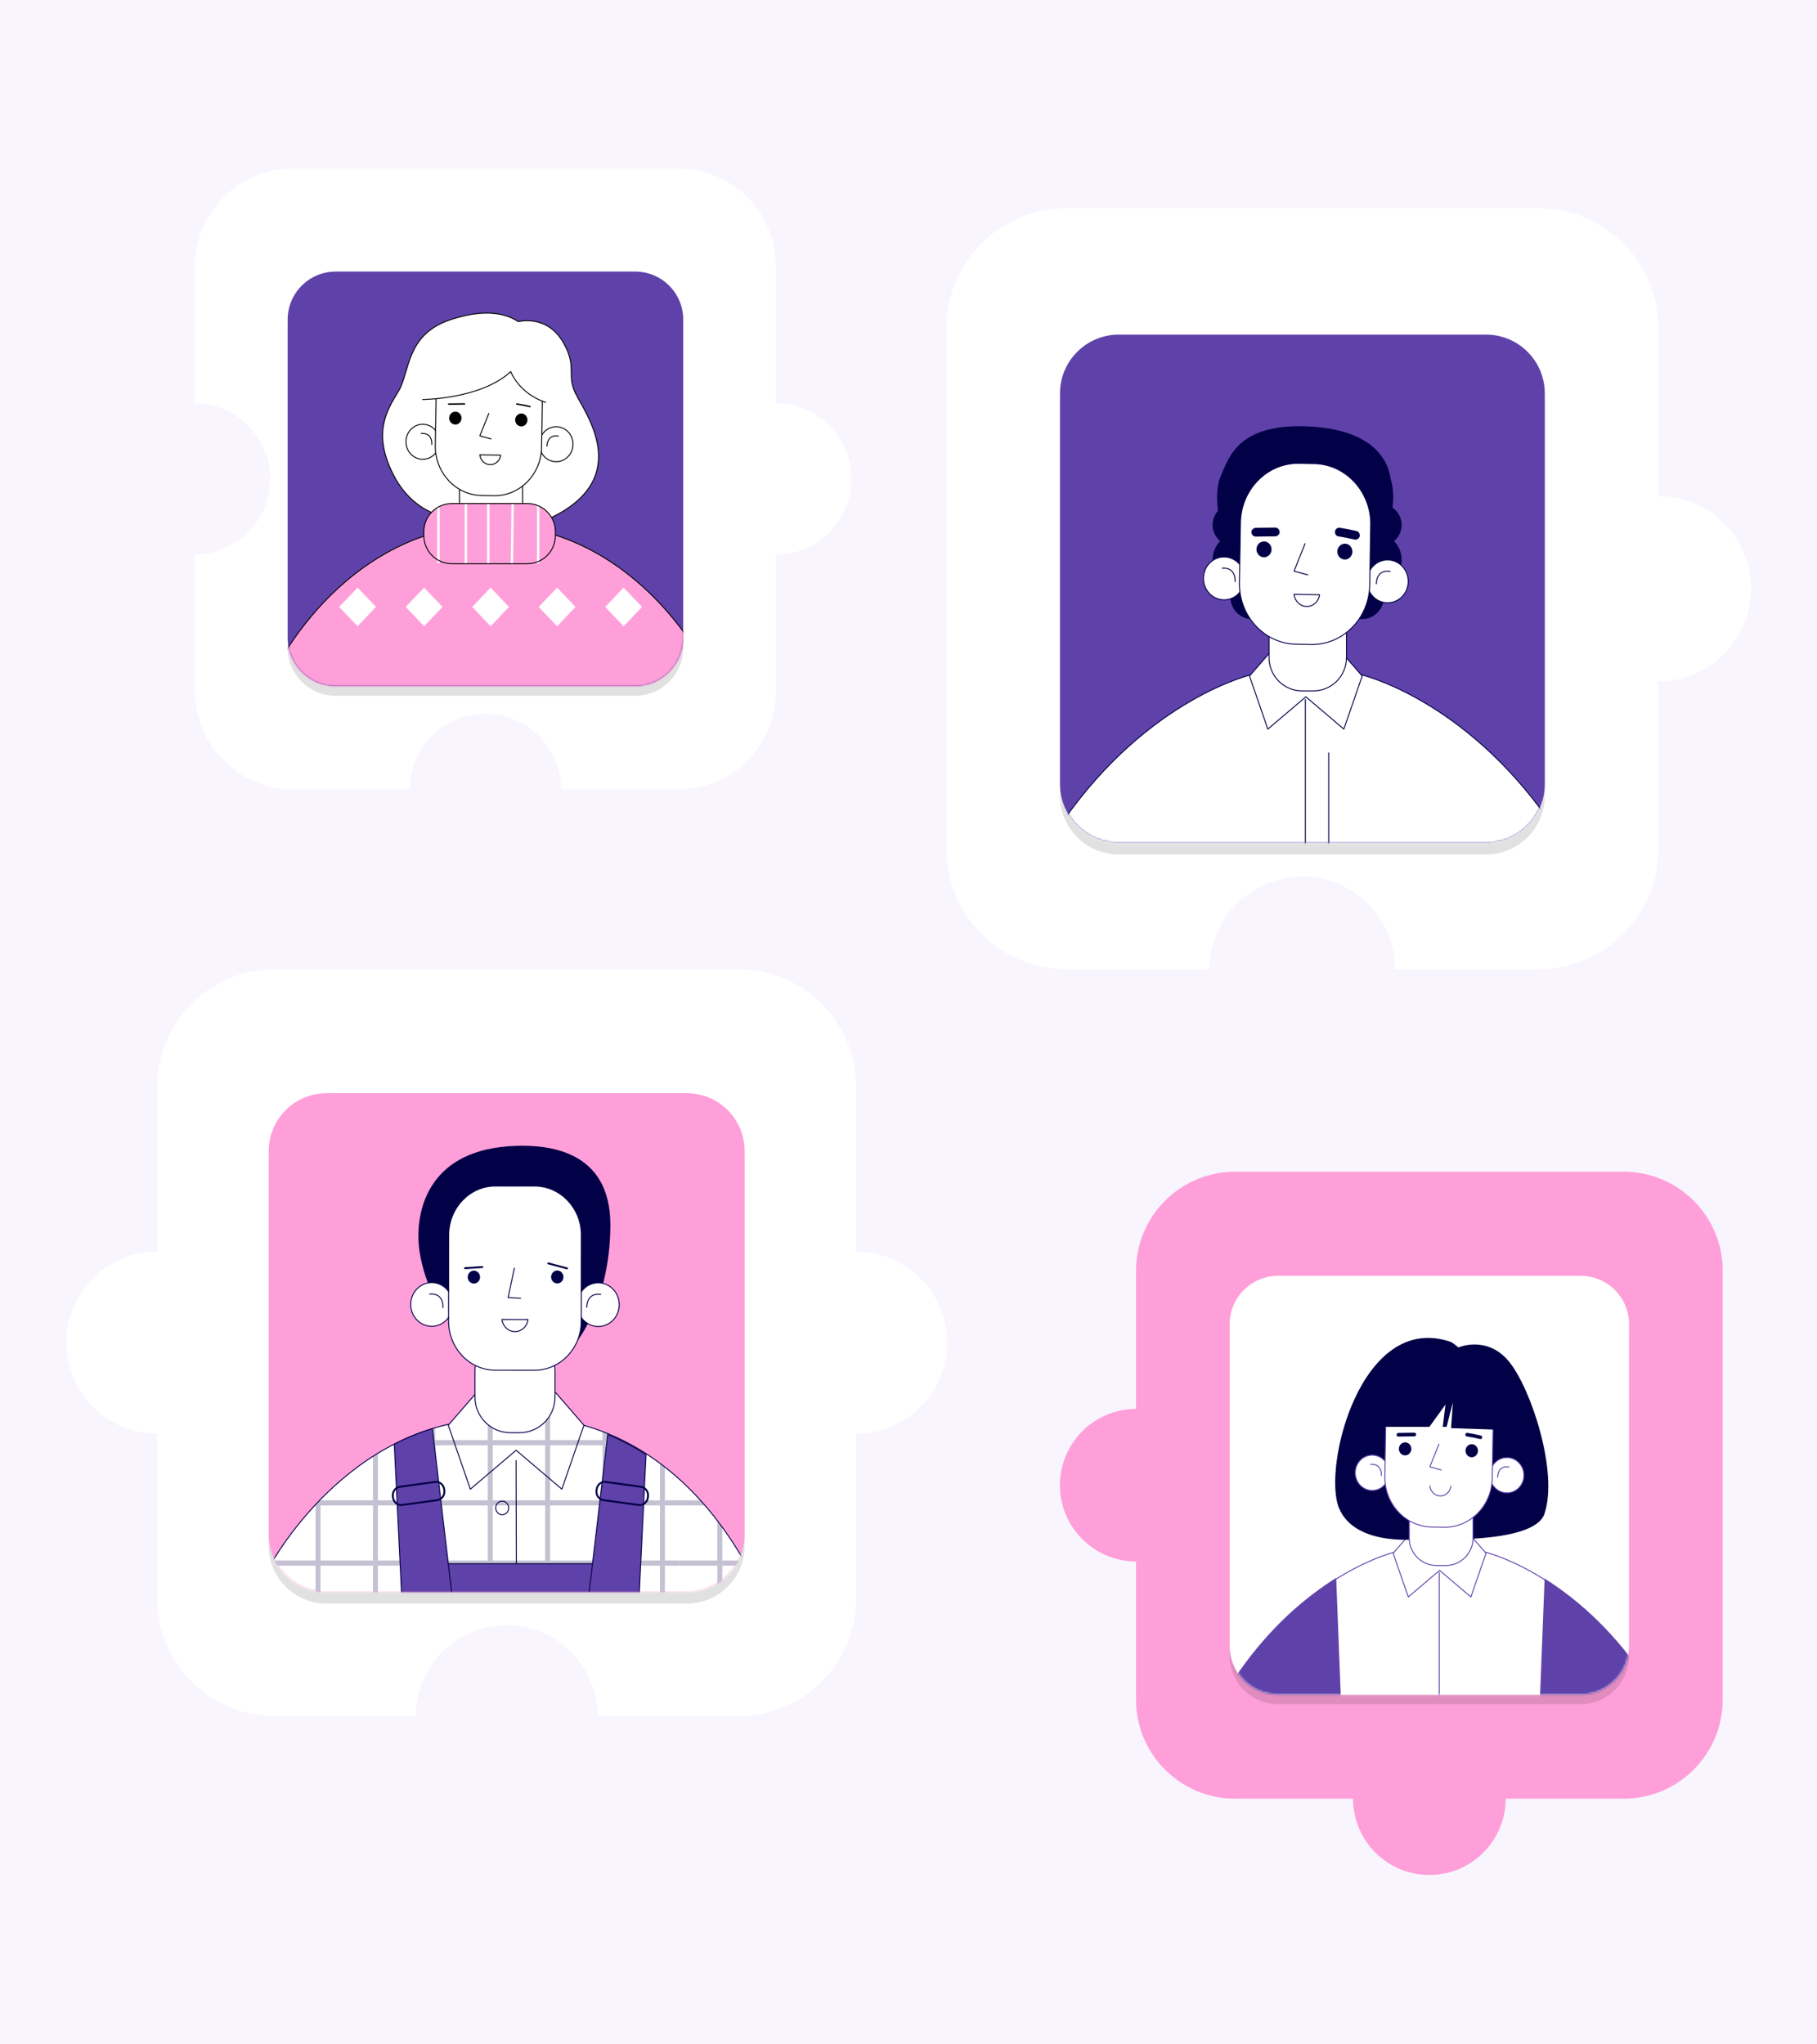 <svg width="960" height="1080" viewBox="0 0 960 1080" fill="none" xmlns="http://www.w3.org/2000/svg">
<rect width="960" height="1080" fill="#F8F5FF"/>
<path d="M876.217 262.059V173.471C876.217 138.418 847.799 110 812.746 110H563.471C528.418 110 500 138.418 500 173.471V448.529C500 483.582 528.415 512 563.471 512H639.166C639.166 484.97 661.079 463.057 688.109 463.057C715.138 463.057 737.052 484.97 737.052 512H812.749C847.802 512 876.22 483.582 876.22 448.529V359.941C903.25 359.941 925.163 338.028 925.163 310.998C925.16 283.972 903.247 262.059 876.217 262.059Z" fill="white"/>
<g opacity="0.12">
<path d="M785.109 451.411H591.109C573.952 451.411 560.043 437.503 560.043 420.345V214.002C560.043 196.844 573.952 182.936 591.109 182.936H785.109C802.267 182.936 816.175 196.844 816.175 214.002V420.345C816.175 437.503 802.267 451.411 785.109 451.411Z" fill="black"/>
</g>
<path d="M785.109 445.239H591.109C573.952 445.239 560.043 431.331 560.043 414.173V207.83C560.043 190.672 573.952 176.764 591.109 176.764H785.109C802.267 176.764 816.175 190.672 816.175 207.83V414.173C816.175 431.331 802.267 445.239 785.109 445.239Z" fill="#5F42A9"/>
<mask id="mask0_132_844" style="mask-type:luminance" maskUnits="userSpaceOnUse" x="560" y="176" width="257" height="270">
<path d="M785.109 445.239H591.109C573.952 445.239 560.043 431.331 560.043 414.173V207.83C560.043 190.672 573.952 176.764 591.109 176.764H785.109C802.267 176.764 816.175 190.672 816.175 207.83V414.173C816.175 431.331 802.267 445.239 785.109 445.239Z" fill="white"/>
</mask>
<g mask="url(#mask0_132_844)">
<path d="M672.158 363.462L661.694 356.278C661.694 356.278 607.104 368.576 561.512 434.006C515.924 499.434 550.486 546.482 587.168 543.909C623.851 541.335 682.922 519.919 683.366 518.524C683.813 517.123 672.158 363.462 672.158 363.462Z" fill="white" stroke="#020046" stroke-width="0.5" stroke-miterlimit="10" stroke-linecap="round" stroke-linejoin="round"/>
<path d="M708.109 363.462L718.573 356.278C718.573 356.278 773.163 368.576 818.754 434.006C864.343 499.434 829.78 546.482 793.098 543.909C756.416 541.335 697.345 519.919 696.901 518.524C696.453 517.123 708.109 363.462 708.109 363.462Z" fill="white" stroke="#020046" stroke-width="0.5" stroke-miterlimit="10" stroke-linecap="round" stroke-linejoin="round"/>
<path d="M787.093 559.437V471.874C787.093 414.695 742.872 368.341 688.319 368.341H680.564C626.014 368.341 581.79 414.695 581.79 471.874V559.437H787.093Z" fill="white"/>
<path d="M689.695 369.551V557.626" stroke="#020046" stroke-width="0.5" stroke-miterlimit="10" stroke-linecap="round" stroke-linejoin="round"/>
<path d="M702.003 397.741V559.437" stroke="#020046" stroke-width="0.5" stroke-miterlimit="10" stroke-linecap="round" stroke-linejoin="round"/>
<path d="M719.702 357.133L707.371 342.916H692.38H687.489H672.5L660.166 357.133L669.852 385.178L689.936 368.11L710.016 385.178L719.702 357.133Z" fill="white" stroke="#020046" stroke-width="0.5" stroke-miterlimit="10" stroke-linecap="round" stroke-linejoin="round"/>
<path d="M693.834 365.015H688.054C678.355 365.015 670.492 357.152 670.492 347.453V332.702C670.492 323.003 678.355 315.14 688.054 315.14H693.834C703.533 315.14 711.396 323.003 711.396 332.702V347.453C711.399 357.152 703.536 365.015 693.834 365.015Z" fill="white" stroke="#020046" stroke-width="0.5" stroke-miterlimit="10"/>
<path d="M740.543 277.31C740.543 273.474 738.626 270.116 735.747 268.206C736.735 258.674 735.192 255.017 734.704 252.672C734.108 249.811 731.939 227.722 692.785 225.364C653.631 223.007 649.218 242.142 644.981 251.505C642.589 256.791 642.833 264.33 643.5 269.897C641.75 271.829 640.667 274.433 640.667 277.31C640.667 280.784 642.241 283.864 644.675 285.833C642.2 288.391 640.667 291.943 640.667 295.871C640.667 302.602 645.166 308.221 651.184 309.625C650.415 311.245 649.971 313.063 649.971 314.995C649.971 321.667 655.13 327.076 661.497 327.076C665.104 327.076 668.32 325.339 670.434 322.62L710.177 321.775C712.251 324.972 715.747 327.076 719.716 327.076C726.082 327.076 731.242 321.667 731.242 314.995C731.242 313.063 730.797 311.245 730.029 309.625C736.043 308.218 740.546 302.599 740.546 295.871C740.546 291.943 739.009 288.391 736.537 285.833C738.966 283.864 740.543 280.784 740.543 277.31Z" fill="#020046"/>
<path d="M744.018 307.555C743.793 313.807 738.738 318.679 732.723 318.442C726.712 318.204 722.022 312.946 722.247 306.694C722.472 300.445 727.527 295.569 733.541 295.807C739.553 296.044 744.243 301.306 744.018 307.555Z" fill="white" stroke="#020046" stroke-width="0.5" stroke-miterlimit="10"/>
<path d="M727.19 308.388C727.19 308.388 726.987 300.682 734.489 301.833" stroke="#020046" stroke-width="0.5" stroke-miterlimit="10" stroke-linecap="round" stroke-linejoin="round"/>
<path d="M635.847 305.123C635.622 311.372 640.312 316.634 646.324 316.871C652.335 317.109 657.393 312.236 657.618 305.984C657.843 299.735 653.153 294.473 647.138 294.236C641.127 293.998 636.072 298.871 635.847 305.123Z" fill="white" stroke="#020046" stroke-width="0.5" stroke-miterlimit="10"/>
<path d="M652.566 307.28C652.566 307.28 653.322 299.611 645.761 300.167" stroke="#020046" stroke-width="0.5" stroke-miterlimit="10" stroke-linecap="round" stroke-linejoin="round"/>
<path d="M723.682 309.165C723.392 326.684 709.48 340.772 692.764 340.466L684.716 340.321C668.002 340.015 654.563 325.435 654.853 307.913L655.381 276.075C655.671 258.556 669.585 244.469 686.299 244.775L694.347 244.923C711.06 245.228 724.499 259.809 724.209 277.331L723.682 309.165Z" fill="white" stroke="#020046" stroke-width="0.5" stroke-miterlimit="10"/>
<path d="M697.214 314.232C696.73 317.76 693.838 320.451 690.351 320.386C686.864 320.321 684.065 317.528 683.698 313.986L697.214 314.232Z" fill="white" stroke="#020046" stroke-width="0.5" stroke-miterlimit="10" stroke-linecap="round" stroke-linejoin="round"/>
<path d="M667.941 286.027C666.919 286.036 665.864 286.404 665.086 287.175C664.312 287.944 663.87 288.984 663.842 290.101C663.815 291.218 664.2 292.279 664.935 293.091C665.669 293.903 666.66 294.365 667.728 294.396C667.765 294.396 667.799 294.399 667.836 294.399C669.987 294.399 671.767 292.594 671.826 290.323C671.884 288.018 670.141 286.092 667.941 286.027Z" fill="#020046"/>
<path d="M710.653 287.215C708.474 287.2 706.613 288.984 706.555 291.292C706.527 292.409 706.916 293.47 707.65 294.282C708.385 295.094 709.375 295.557 710.443 295.587C710.48 295.587 710.514 295.591 710.554 295.591C711.579 295.591 712.547 295.183 713.297 294.439C714.072 293.671 714.513 292.631 714.541 291.514C714.597 289.206 712.853 287.28 710.653 287.215Z" fill="#020046"/>
<path d="M706.98 283.327C709.853 283.768 712.702 284.33 715.528 285.015C716.704 285.299 718.093 284.645 718.377 283.398C718.648 282.207 718.019 280.855 716.76 280.55C713.936 279.868 711.085 279.303 708.212 278.862C707.573 278.763 707.008 278.757 706.428 279.096C705.947 279.377 705.49 279.926 705.363 280.479C705.113 281.583 705.7 283.13 706.98 283.327Z" fill="#020046"/>
<path d="M663.481 283.481C666.913 283.432 670.341 283.386 673.773 283.336C674.982 283.321 676.143 282.284 676.087 281.022C676.032 279.781 675.069 278.689 673.773 278.707C670.341 278.757 666.913 278.803 663.481 278.852C662.271 278.868 661.111 279.905 661.167 281.167C661.222 282.404 662.182 283.497 663.481 283.481Z" fill="#020046"/>
<path d="M689.496 287.215L683.698 301.716L690.947 303.71" stroke="#020046" stroke-width="0.5" stroke-miterlimit="10" stroke-linecap="round" stroke-linejoin="round"/>
</g>
<path d="M452.355 661.267V574.306C452.355 539.897 424.458 512 390.049 512H145.35C110.941 512 83.044 539.897 83.044 574.306V661.267C56.511 661.267 35 682.778 35 709.312C35 735.845 56.511 757.356 83.044 757.356V844.317C83.044 878.727 110.941 906.623 145.35 906.623H219.656C219.656 880.09 241.166 858.579 267.7 858.579C294.233 858.579 315.744 880.09 315.744 906.623H390.049C424.458 906.623 452.355 878.727 452.355 844.317V757.356C478.888 757.356 500.399 735.845 500.399 709.312C500.399 682.778 478.888 661.267 452.355 661.267Z" fill="white"/>
<g opacity="0.12">
<path d="M362.918 847.143H172.48C155.637 847.143 141.984 833.491 141.984 816.648V614.093C141.984 597.25 155.637 583.597 172.48 583.597H362.918C379.761 583.597 393.414 597.25 393.414 614.093V816.648C393.414 833.491 379.761 847.143 362.918 847.143Z" fill="black"/>
</g>
<path d="M362.918 841.085H172.48C155.637 841.085 141.984 827.432 141.984 810.589V608.034C141.984 591.191 155.637 577.538 172.48 577.538H362.918C379.761 577.538 393.414 591.191 393.414 608.034V810.589C393.414 827.432 379.761 841.085 362.918 841.085Z" fill="#FF9FD9"/>
<mask id="mask1_132_844" style="mask-type:luminance" maskUnits="userSpaceOnUse" x="141" y="577" width="253" height="265">
<path d="M362.918 841.085H172.48C155.637 841.085 141.984 827.432 141.984 810.589V608.034C141.984 591.191 155.637 577.538 172.48 577.538H362.918C379.761 577.538 393.414 591.191 393.414 608.034V810.589C393.414 827.432 379.761 841.085 362.918 841.085Z" fill="white"/>
</mask>
<g mask="url(#mask1_132_844)">
<path d="M412.301 866.688C411.989 865.825 411.689 864.977 411.374 864.111C369.533 749.704 290.079 749.928 290.079 749.928L315.958 866.688H412.301Z" fill="white"/>
<path d="M218.882 857.319L253.273 749.928C178.741 756.062 140.978 830.049 140.978 830.049L127.046 857.319H218.882Z" fill="white"/>
<path d="M411.939 866.689V865.689C411.751 865.165 411.566 864.644 411.372 864.111C410.379 861.391 409.355 858.758 408.319 856.165H381.613V827.102H394.557C394.042 826.178 393.521 825.276 393 824.376H381.613V806.824C380.749 805.64 379.88 804.48 379.011 803.344V824.376H351.287V795.316H372.486C371.683 794.386 370.877 793.48 370.068 792.59H351.284V775.038C350.414 774.357 349.545 773.696 348.682 773.051V792.59H320.958V763.53H333.971C332.211 762.555 330.479 761.643 328.776 760.804H320.958V757.274C320.076 756.914 319.21 756.575 318.356 756.248V760.804H292.486L293.091 763.53H318.356V792.59H299.529L300.134 795.316H318.356V824.376H306.575L307.181 827.102H318.356V856.165H313.621L314.227 858.891H318.356V866.689H320.958V858.891H348.682V866.689H351.284V858.891H379.008V866.689H381.61V858.891H409.334V866.689H411.939ZM348.685 856.168H320.961V827.105H348.685V856.168ZM348.685 824.376H320.961V795.316H348.685V824.376ZM379.014 856.168H351.29V827.105H379.014V856.168Z" fill="#C4C1D2"/>
<path d="M290.079 749.928L290.636 752.443V749.94C290.272 749.928 290.079 749.928 290.079 749.928Z" fill="#C4C1D2"/>
<path d="M412.301 866.688C411.989 865.825 411.689 864.977 411.374 864.111C369.533 749.704 290.079 749.928 290.079 749.928L315.958 866.688H412.301Z" stroke="#020046" stroke-width="0.5" stroke-miterlimit="10" stroke-linecap="round" stroke-linejoin="round"/>
<path d="M227.382 827.105V830.78L229.984 822.652V795.319H238.739L239.611 792.593H229.984V763.533H248.917L249.79 760.806H229.984V754.284C229.118 754.536 228.236 754.769 227.382 755.039V760.806H212.66C210.785 761.679 208.943 762.588 207.141 763.533H227.379V792.593H199.655V767.747C198.771 768.286 197.916 768.84 197.053 769.391V792.59H169.329V792.135C168.29 793.198 167.29 794.262 166.306 795.319H166.727V824.379H144.223C143.596 825.412 143.047 826.333 142.605 827.105H166.727V856.168H139.003V833.912L136.401 839.007V856.171H127.634L127.047 857.325H218.882L219.252 856.171H199.658V827.108L227.382 827.105ZM199.658 795.319H227.382V824.379H199.658V795.319ZM197.056 856.168H169.332V827.105H197.056V856.168ZM197.056 824.376H169.332V795.316H197.056V824.376Z" fill="#C4C1D2"/>
<path d="M218.882 857.319L253.273 749.928C178.741 756.062 140.978 830.049 140.978 830.049L127.046 857.319H218.882Z" stroke="#020046" stroke-width="0.5" stroke-miterlimit="10" stroke-linecap="round" stroke-linejoin="round"/>
<path d="M367.1 870.835C361.938 836.656 355.195 806.003 346.743 793.992C320.752 757.071 292.232 760.906 281.142 759.822L279.566 752.645C279.566 752.645 279.133 749.325 277.694 749.398C276.255 749.325 275.447 749.359 275.447 749.359L275.428 752.645C264.338 753.727 235.624 757.068 209.633 793.992C201.178 806.003 194.304 836.656 188.979 870.835H367.1Z" fill="white"/>
<path d="M351.287 870.836V858.891H365.201C365.046 857.976 364.892 857.071 364.734 856.165H351.287V827.102H358.881C358.663 826.19 358.445 825.263 358.221 824.376H351.287V802.553C350.442 800.557 349.573 798.781 348.685 797.179V824.379H320.961V795.319H347.582C347.304 794.874 347.025 794.398 346.743 793.995C346.401 793.51 346.059 793.062 345.716 792.593H320.961V769.17C320.089 768.655 319.222 768.168 318.359 767.713V792.593H290.635V763.533H308.532C304.085 762.085 299.899 761.276 296.112 760.806H290.635V760.307C289.729 760.249 288.866 760.21 288.033 760.173V760.809H260.309V755.339C259.461 755.575 258.591 755.838 257.707 756.12V760.809H246.244C244.617 761.63 242.96 762.533 241.276 763.536H257.704V792.596H229.98V771.569C229.114 772.287 228.247 773.036 227.378 773.811V792.596H210.65C210.311 793.065 209.969 793.517 209.632 793.998C209.348 794.401 209.072 794.877 208.79 795.322H227.378V824.382H199.654V818.463C198.76 821.625 197.894 824.972 197.052 828.486V856.171H191.411C191.251 857.08 191.09 857.982 190.933 858.897H197.052V870.842H199.654V858.897H227.378V870.842H229.98V858.897H257.704V870.842H260.306V858.897H288.03V870.842H290.632V858.897H318.356V870.842H320.958V858.897H348.682V870.842H351.287V870.836ZM227.381 856.168H199.657V827.105H227.381V856.168ZM257.707 856.168H229.983V827.105H257.707V856.168ZM257.707 824.376H229.983V795.316H257.707V824.376ZM288.033 856.168H260.309V827.105H288.033V856.168ZM288.033 824.376H260.309V795.316H288.033V824.376ZM288.033 792.59H260.309V763.53H288.033V792.59ZM318.359 856.168H290.635V827.105H318.359V856.168ZM318.359 824.376H290.635V795.316H318.359V824.376ZM320.961 856.168V827.105H348.685V856.168H320.961Z" fill="#C4C1D2"/>
<path d="M268.779 796.609C268.779 798.594 267.246 800.202 265.353 800.202C263.46 800.202 261.927 798.594 261.927 796.609C261.927 794.625 263.46 793.017 265.353 793.017C267.246 793.02 268.779 794.625 268.779 796.609Z" stroke="#020046" stroke-width="0.5" stroke-miterlimit="10" stroke-linecap="round" stroke-linejoin="round"/>
<path d="M268.779 830.016C268.779 832 267.246 833.609 265.353 833.609C263.46 833.609 261.927 832 261.927 830.016C261.927 828.032 263.46 826.424 265.353 826.424C267.246 826.424 268.779 828.032 268.779 830.016Z" stroke="#020046" stroke-width="0.5" stroke-miterlimit="10" stroke-linecap="round" stroke-linejoin="round"/>
<path d="M272.68 771.594L272.938 870.835" stroke="#020046" stroke-width="0.5" stroke-miterlimit="10" stroke-linecap="round" stroke-linejoin="round"/>
<path d="M336.984 872.95C333.107 847.259 333.788 826.108 333.788 826.108H217.764C216.48 843.224 213.19 858.909 208.897 872.95H336.984Z" fill="#5F42A9"/>
<path d="M336.673 870.839C333.143 846.111 333.786 826.108 333.786 826.108H217.762C216.665 840.737 214.114 854.305 210.725 866.664" stroke="#020046" stroke-width="0.5" stroke-miterlimit="10" stroke-linecap="round" stroke-linejoin="round"/>
<path d="M212.896 856.789C213.087 860.697 216.416 863.605 220.118 863.099L234.568 861.118C238.055 860.639 240.52 857.304 240.09 853.644L228.461 754.702C221.312 756.89 214.596 759.679 208.316 762.894L212.896 856.789Z" fill="#5F42A9" stroke="#020046" stroke-width="0.5" stroke-miterlimit="10"/>
<path d="M212.472 795.046L231.042 792.502C233.405 792.177 235.068 789.909 234.759 787.434L234.677 786.788C234.368 784.313 232.202 782.569 229.842 782.893L211.273 785.437C208.91 785.761 207.247 788.03 207.556 790.505L207.638 791.151C207.947 793.625 210.109 795.37 212.472 795.046Z" stroke="#020046" stroke-miterlimit="10"/>
<path d="M321.084 757.807L309.818 853.644C309.388 857.304 311.854 860.639 315.34 861.118L329.79 863.099C333.492 863.608 336.821 860.697 337.012 856.789L341.319 768.446C334.194 763.851 327.354 760.403 321.084 757.807Z" fill="#5F42A9" stroke="#020046" stroke-width="0.5" stroke-miterlimit="10"/>
<path d="M337.438 795.046L318.869 792.502C316.506 792.178 314.843 789.909 315.152 787.434L315.234 786.789C315.543 784.314 317.709 782.569 320.068 782.893L338.638 785.438C341.001 785.762 342.664 788.031 342.355 790.506L342.276 791.151C341.964 793.626 339.798 795.371 337.438 795.046Z" stroke="#020046" stroke-miterlimit="10"/>
<path d="M308.519 752.921L293.672 735.806H275.627H269.738H251.693L236.846 752.921L248.506 786.685L272.683 766.138L296.859 786.685L308.519 752.921Z" fill="white"/>
<path d="M290.636 781.399V763.53H304.856L305.798 760.803H290.636V735.806H288.034V760.803H260.31V735.806H257.708V760.803H239.566L240.508 763.53H257.708V778.864L260.31 776.652V763.53H288.034V779.185L290.636 781.399Z" fill="#C4C1D2"/>
<path d="M308.519 752.921L293.672 735.806H275.627H269.738H251.693L236.846 752.921L248.506 786.685L272.683 766.138L296.859 786.685L308.519 752.921Z" stroke="#020046" stroke-width="0.5" stroke-miterlimit="10" stroke-linecap="round" stroke-linejoin="round"/>
<path d="M233.971 692.051C231.799 692.426 221.8 672.136 221.088 655.324C220.376 638.515 226.825 606.859 272.531 605.344C288.525 604.814 322.62 606.998 322.483 647.29C322.347 687.925 304.296 711.153 300.24 713.374C296.186 715.597 267.26 686.304 233.971 692.051Z" fill="#020046"/>
<path d="M274.454 756.883H269.719C259.353 756.883 250.947 748.477 250.947 738.111V724.11C250.947 713.741 259.35 705.337 269.719 705.337H274.454C284.823 705.337 293.226 713.741 293.226 724.11V738.111C293.226 748.477 284.82 756.883 274.454 756.883Z" fill="white" stroke="#020046" stroke-width="0.5" stroke-miterlimit="10"/>
<path d="M327.166 689.473C327.035 695.841 321.964 700.89 315.839 700.751C309.714 700.612 304.858 695.341 304.988 688.973C305.119 682.606 310.19 677.556 316.315 677.695C322.437 677.835 327.296 683.105 327.166 689.473Z" fill="white" stroke="#020046" stroke-width="0.5" stroke-miterlimit="10"/>
<path d="M310.048 690.612C310.048 690.612 309.721 682.769 317.376 683.814" stroke="#020046" stroke-width="0.5" stroke-miterlimit="10" stroke-linecap="round" stroke-linejoin="round"/>
<path d="M217.007 688.864C216.876 695.232 221.735 700.506 227.858 700.642C233.983 700.781 239.051 695.732 239.184 689.364C239.314 682.996 234.455 677.723 228.333 677.586C222.208 677.45 217.137 682.497 217.007 688.864Z" fill="white" stroke="#020046" stroke-width="0.5" stroke-miterlimit="10"/>
<path d="M234.06 690.773C234.06 690.773 234.709 682.954 227.02 683.651" stroke="#020046" stroke-width="0.5" stroke-miterlimit="10" stroke-linecap="round" stroke-linejoin="round"/>
<path d="M307.106 698.07C307.091 712.277 295.986 723.889 282.433 723.873L261.637 723.849C248.081 723.831 237.003 712.193 237.021 697.985L237.073 652.355C237.088 638.148 248.193 626.537 261.746 626.552L282.542 626.576C296.098 626.591 307.176 638.233 307.158 652.44L307.106 698.07Z" fill="white" stroke="#020046" stroke-width="0.5" stroke-miterlimit="10"/>
<path d="M265.205 697.064C265.635 700.663 268.528 703.459 272.078 703.465C275.628 703.471 278.53 700.681 278.967 697.083L265.205 697.064Z" fill="white" stroke="#020046" stroke-width="0.5" stroke-miterlimit="10" stroke-linecap="round" stroke-linejoin="round"/>
<path d="M271.779 669.946C270.634 675.12 269.531 680.306 268.477 685.505C270.664 685.602 272.852 685.705 275.042 685.817" stroke="#020046" stroke-width="0.5" stroke-miterlimit="10" stroke-linecap="round" stroke-linejoin="round"/>
<path d="M253.637 674.614C253.67 676.499 252.237 678.056 250.438 678.089C248.638 678.122 247.154 676.623 247.121 674.736C247.087 672.851 248.52 671.294 250.32 671.261C252.119 671.228 253.603 672.727 253.637 674.614Z" fill="#020046"/>
<path d="M297.682 674.551C297.715 676.435 296.282 677.992 294.483 678.026C292.684 678.059 291.199 676.559 291.166 674.672C291.133 672.788 292.565 671.231 294.365 671.198C296.164 671.164 297.652 672.667 297.682 674.551Z" fill="#020046"/>
<path d="M245.7 669.946C248.748 669.753 251.795 669.559 254.84 669.362" stroke="#020046" stroke-miterlimit="10" stroke-linecap="round"/>
<path d="M289.731 667.432C293.021 668.308 296.311 669.183 299.6 670.059" stroke="#020046" stroke-miterlimit="10" stroke-linecap="round"/>
</g>
<path d="M409.966 213.069V140.788C409.966 112.187 386.779 89 358.178 89H154.788C126.187 89 103 112.185 103 140.788V213.079C124.954 213.197 142.717 231.019 142.717 253C142.717 274.981 124.954 292.805 103 292.921V365.212C103 393.813 126.187 417 154.788 417H216.549C216.549 394.946 234.429 377.066 256.483 377.066C278.537 377.066 296.417 394.946 296.417 417H358.178C386.779 417 409.966 393.813 409.966 365.212V292.931C432.02 292.931 449.9 275.052 449.9 252.997C449.9 230.943 432.02 213.069 409.966 213.069Z" fill="white"/>
<g opacity="0.12">
<path d="M335.627 367.566H177.338C163.338 367.566 151.99 356.218 151.99 342.219V173.858C151.99 159.858 163.338 148.51 177.338 148.51H335.627C349.627 148.51 360.975 159.858 360.975 173.858V342.219C360.975 356.218 349.627 367.566 335.627 367.566Z" fill="black"/>
</g>
<path d="M335.627 362.531H177.338C163.339 362.531 151.99 351.183 151.99 337.183V168.822C151.99 154.823 163.339 143.474 177.338 143.474H335.627C349.627 143.474 360.975 154.823 360.975 168.822V337.183C360.975 351.183 349.627 362.531 335.627 362.531Z" fill="#5F42A9"/>
<mask id="mask2_132_844" style="mask-type:luminance" maskUnits="userSpaceOnUse" x="151" y="143" width="210" height="220">
<path d="M335.627 362.531H177.338C163.339 362.531 151.99 351.183 151.99 337.183V168.822C151.99 154.823 163.339 143.474 177.338 143.474H335.627C349.627 143.474 360.975 154.823 360.975 168.822V337.183C360.975 351.183 349.627 362.531 335.627 362.531Z" fill="white"/>
</mask>
<g mask="url(#mask2_132_844)">
<path d="M397.7 420.903C382.598 338.495 326.487 277.295 259.564 277.295C192.641 277.295 136.53 338.495 121.427 420.903H397.7Z" fill="#FF9FD9"/>
<path d="M224.073 330.838L214.344 320.638L224.073 310.441L233.802 320.638L224.073 330.838Z" fill="white"/>
<path d="M259.212 330.838L249.483 320.638L259.212 310.441L268.941 320.638L259.212 330.838Z" fill="white"/>
<path d="M294.352 330.838L284.623 320.638L294.352 310.441L304.081 320.638L294.352 330.838Z" fill="white"/>
<path d="M329.491 330.838L319.762 320.638L329.491 310.441L339.22 320.638L329.491 330.838Z" fill="white"/>
<path d="M188.932 330.838L179.203 320.638L188.932 310.441L198.663 320.638L188.932 330.838Z" fill="white"/>
<path d="M397.7 420.903C382.598 338.495 326.487 277.295 259.564 277.295C192.641 277.295 136.53 338.495 121.427 420.903H397.7Z" stroke="black" stroke-width="0.5" stroke-miterlimit="10"/>
<path d="M239.675 273.851C239.675 273.851 219.373 273.304 207.925 250.95C196.473 228.597 204.578 216.594 210.566 206.623C216.556 196.652 214.406 177.078 237.326 169.137C260.246 161.195 271.149 168.109 273.803 169.917C273.803 169.917 289.101 165.78 297.77 181.22C304.984 194.066 299.271 197.556 303.937 207.547C308.602 217.538 335.194 251.806 291.73 273.221C248.266 294.638 239.675 273.851 239.675 273.851Z" fill="white" stroke="black" stroke-width="0.5" stroke-miterlimit="10" stroke-linecap="round" stroke-linejoin="round"/>
<path d="M261.801 281.905H257.085C249.172 281.905 242.753 275.49 242.753 267.576V255.54C242.753 247.627 249.169 241.211 257.085 241.211H261.801C269.715 241.211 276.13 247.627 276.13 255.54V267.576C276.13 275.49 269.715 281.905 261.801 281.905Z" fill="white" stroke="black" stroke-width="0.5" stroke-miterlimit="10"/>
<path d="M302.744 235.025C302.56 240.124 298.436 244.102 293.528 243.908C288.623 243.714 284.796 239.424 284.98 234.322C285.164 229.221 289.288 225.245 294.196 225.439C299.1 225.633 302.927 229.924 302.744 235.025Z" fill="white" stroke="black" stroke-width="0.5" stroke-miterlimit="10"/>
<path d="M289.018 235.702C289.018 235.702 288.851 229.415 294.972 230.354" stroke="black" stroke-width="0.5" stroke-miterlimit="10" stroke-linecap="round" stroke-linejoin="round"/>
<path d="M214.485 233.038C214.302 238.137 218.129 242.43 223.034 242.624C227.938 242.818 232.065 238.842 232.249 233.741C232.433 228.642 228.606 224.349 223.698 224.155C218.796 223.961 214.669 227.939 214.485 233.038Z" fill="white" stroke="black" stroke-width="0.5" stroke-miterlimit="10"/>
<path d="M228.127 234.801C228.127 234.801 228.744 228.544 222.573 228.997" stroke="black" stroke-width="0.5" stroke-miterlimit="10" stroke-linecap="round" stroke-linejoin="round"/>
<path d="M286.154 236.339C285.918 250.633 274.567 262.127 260.928 261.878L254.361 261.76C240.724 261.513 229.759 249.614 229.995 235.317L230.426 209.34C230.663 195.046 242.016 183.552 255.653 183.801L262.219 183.919C275.856 184.169 286.822 196.066 286.585 210.362L286.154 236.339Z" fill="white" stroke="black" stroke-width="0.5" stroke-miterlimit="10"/>
<path d="M264.554 240.471C264.159 243.349 261.8 245.545 258.955 245.492C256.109 245.439 253.826 243.16 253.526 240.27L264.554 240.471Z" fill="white" stroke="black" stroke-width="0.5" stroke-miterlimit="10" stroke-linecap="round" stroke-linejoin="round"/>
<path d="M240.671 217.46C239.838 217.468 238.974 217.767 238.342 218.397C237.71 219.024 237.35 219.872 237.328 220.784C237.305 221.695 237.62 222.561 238.219 223.224C238.818 223.886 239.627 224.263 240.498 224.289C240.528 224.289 240.556 224.291 240.586 224.291C242.341 224.291 243.794 222.818 243.842 220.965C243.889 219.082 242.469 217.51 240.671 217.46Z" fill="black"/>
<path d="M275.523 218.43C273.745 218.417 272.227 219.872 272.179 221.756C272.157 222.667 272.474 223.533 273.073 224.195C273.67 224.858 274.481 225.235 275.352 225.261C275.382 225.261 275.41 225.263 275.44 225.263C276.276 225.263 277.066 224.931 277.678 224.324C278.31 223.697 278.67 222.848 278.693 221.937C278.741 220.051 277.318 218.48 275.523 218.43Z" fill="black"/>
<path d="M273.028 213.434C275.377 213.794 277.704 214.252 280.002 214.811" stroke="black" stroke-width="0.75" stroke-miterlimit="10" stroke-linecap="round" stroke-linejoin="round"/>
<path d="M237.033 213.492C239.83 213.452 242.63 213.414 245.43 213.376" stroke="black" stroke-width="0.75" stroke-miterlimit="10" stroke-linecap="round" stroke-linejoin="round"/>
<path d="M258.259 218.429L253.53 230.258L259.442 231.885" stroke="black" stroke-width="0.5" stroke-miterlimit="10" stroke-linecap="round" stroke-linejoin="round"/>
<path d="M288.258 212.533C274.163 207.917 269.842 196.33 269.842 196.33C253.894 210.964 223.367 211.057 223.367 211.057C223.367 211.057 226.341 187.235 234.574 180.404C242.808 173.571 271.522 171.725 281.037 182.066C290.547 192.405 288.258 212.533 288.258 212.533Z" fill="white"/>
<path d="M223.367 211.057C223.367 211.057 253.894 210.967 269.842 196.33C269.842 196.33 274.163 207.917 288.258 212.533" stroke="black" stroke-width="0.5" stroke-miterlimit="10" stroke-linecap="round" stroke-linejoin="round"/>
<path d="M278.611 297.803H238.746C230.565 297.803 223.933 291.171 223.933 282.99V280.822C223.933 272.642 230.565 266.01 238.746 266.01H278.611C286.792 266.01 293.424 272.642 293.424 280.822V282.99C293.424 291.171 286.792 297.803 278.611 297.803Z" fill="#FF9FD9"/>
<path d="M246.756 266.007H245.504V297.801H246.756V266.007Z" fill="white"/>
<path d="M258.614 266.007H257.363V297.801H258.614V266.007Z" fill="white"/>
<path d="M231.021 297.279C231.426 297.42 231.844 297.529 232.272 297.612V266.196C231.847 266.282 231.429 266.388 231.021 266.529V297.279Z" fill="white"/>
<path d="M271.481 266.007H270.232L269.842 297.803H271.093L271.481 266.007Z" fill="white"/>
<path d="M284.959 266.176C284.551 266.101 284.133 266.053 283.708 266.033V297.776C284.131 297.756 284.549 297.708 284.959 297.632V266.176Z" fill="white"/>
<path d="M278.611 297.803H238.746C230.565 297.803 223.933 291.171 223.933 282.99V280.822C223.933 272.642 230.565 266.01 238.746 266.01H278.611C286.792 266.01 293.424 272.642 293.424 280.822V282.99C293.424 291.171 286.792 297.803 278.611 297.803Z" stroke="black" stroke-width="0.5" stroke-miterlimit="10" stroke-linecap="round" stroke-linejoin="round"/>
</g>
<path d="M857.879 619H652.508C623.629 619 600.216 642.413 600.216 671.292V744.282C577.995 744.341 560 762.366 560 784.597C560 806.828 577.995 824.856 600.216 824.915V897.905C600.216 926.784 623.627 950.197 652.508 950.197H714.871C714.871 972.466 732.925 990.52 755.194 990.52C777.463 990.52 795.516 972.466 795.516 950.197H857.882C886.761 950.197 910.174 926.784 910.174 897.905V671.292C910.171 642.413 886.761 619 857.879 619Z" fill="#FF9FD9"/>
<g opacity="0.12">
<path d="M835.109 900.279H675.278C661.142 900.279 649.683 888.82 649.683 874.685V704.684C649.683 690.548 661.142 679.09 675.278 679.09H835.109C849.244 679.09 860.703 690.548 860.703 704.684V874.685C860.703 888.82 849.244 900.279 835.109 900.279Z" fill="black"/>
</g>
<path d="M835.109 895.194H675.278C661.142 895.194 649.683 883.736 649.683 869.6V699.599C649.683 685.464 661.142 674.005 675.278 674.005H835.109C849.244 674.005 860.703 685.464 860.703 699.599V869.6C860.703 883.736 849.244 895.194 835.109 895.194Z" fill="white"/>
<mask id="mask3_132_844" style="mask-type:luminance" maskUnits="userSpaceOnUse" x="649" y="674" width="212" height="222">
<path d="M835.109 895.194H675.278C661.142 895.194 649.683 883.736 649.683 869.6V699.599C649.683 685.464 661.142 674.005 675.278 674.005H835.109C849.244 674.005 860.703 685.464 860.703 699.599V869.6C860.703 883.736 849.244 895.194 835.109 895.194Z" fill="white"/>
</mask>
<g mask="url(#mask3_132_844)">
<path d="M745.946 825.756L737.325 819.837C737.325 819.837 692.35 829.969 654.788 883.876C617.227 937.782 645.704 976.541 675.926 974.421C706.147 972.301 754.817 954.656 755.18 953.507C755.549 952.355 745.946 825.756 745.946 825.756Z" fill="white" stroke="#5F42A9" stroke-width="0.5" stroke-miterlimit="10" stroke-linecap="round" stroke-linejoin="round"/>
<path d="M775.565 825.756L784.186 819.837C784.186 819.837 829.164 829.969 866.723 883.876C904.282 937.78 875.807 976.541 845.585 974.421C815.364 972.301 766.697 954.656 766.331 953.507C765.962 952.355 775.565 825.756 775.565 825.756Z" fill="white" stroke="#5F42A9" stroke-width="0.5" stroke-miterlimit="10" stroke-linecap="round" stroke-linejoin="round"/>
<path d="M840.637 987.217V915.076C840.637 867.968 804.204 829.778 759.259 829.778H752.87C707.928 829.778 671.493 867.968 671.493 915.076V987.217H840.637Z" fill="white"/>
<path d="M760.395 830.775V985.724" stroke="#5F42A9" stroke-width="0.5" stroke-miterlimit="10" stroke-linecap="round" stroke-linejoin="round"/>
<path d="M785.117 820.544L774.958 808.831H762.607H758.577H746.229L736.069 820.544L744.05 843.65L760.593 829.588L777.137 843.65L785.117 820.544Z" fill="white" stroke="#5F42A9" stroke-width="0.5" stroke-miterlimit="10" stroke-linecap="round" stroke-linejoin="round"/>
<path d="M751.953 812.889C751.953 812.889 716.298 818.093 707.443 796.658C698.588 775.223 719.047 692.809 766.32 708.844C767.53 709.253 770.538 711.818 770.538 711.818C770.538 711.818 785.721 705.198 797.3 719.326C808.878 733.454 823.466 777.633 815.994 799.745C810.306 816.57 751.953 812.889 751.953 812.889Z" fill="#020046"/>
<path d="M763.805 827.035H759.043C751.052 827.035 744.574 820.557 744.574 812.566V800.413C744.574 792.423 751.052 785.945 759.043 785.945H763.805C771.796 785.945 778.274 792.423 778.274 800.413V812.566C778.274 820.557 771.796 827.035 763.805 827.035Z" fill="white" stroke="#5F42A9" stroke-width="0.5" stroke-miterlimit="10"/>
<path d="M805.147 779.698C804.962 784.849 800.797 788.863 795.842 788.667C790.889 788.472 787.025 784.139 787.211 778.988C787.396 773.84 791.561 769.823 796.516 770.019C801.468 770.215 805.333 774.549 805.147 779.698Z" fill="white" stroke="#5F42A9" stroke-width="0.5" stroke-miterlimit="10"/>
<path d="M791.284 780.382C791.284 780.382 791.116 774.034 797.297 774.982" stroke="#5F42A9" stroke-width="0.5" stroke-miterlimit="10" stroke-linecap="round" stroke-linejoin="round"/>
<path d="M716.028 777.692C715.843 782.84 719.707 787.175 724.66 787.371C729.612 787.567 733.779 783.552 733.965 778.401C734.151 773.253 730.286 768.918 725.331 768.722C720.381 768.526 716.214 772.543 716.028 777.692Z" fill="white" stroke="#5F42A9" stroke-width="0.5" stroke-miterlimit="10"/>
<path d="M729.803 779.472C729.803 779.472 730.426 773.154 724.195 773.611" stroke="#5F42A9" stroke-width="0.5" stroke-miterlimit="10" stroke-linecap="round" stroke-linejoin="round"/>
<path d="M788.396 781.025C788.157 795.458 776.694 807.064 762.924 806.813L756.293 806.691C742.524 806.439 731.451 794.426 731.69 779.99L732.125 753.76C732.364 739.327 743.825 727.721 757.597 727.973L764.228 728.095C777.998 728.346 789.07 740.359 788.831 754.795L788.396 781.025Z" fill="white" stroke="#5F42A9" stroke-width="0.5" stroke-miterlimit="10"/>
<path d="M766.586 785.2C766.187 788.106 763.805 790.323 760.932 790.269C758.059 790.216 755.753 787.915 755.45 784.996" stroke="#5F42A9" stroke-width="0.5" stroke-miterlimit="10" stroke-linecap="round" stroke-linejoin="round"/>
<path d="M742.47 761.962C741.629 761.97 740.759 762.272 740.119 762.908C739.48 763.541 739.117 764.398 739.094 765.318C739.071 766.238 739.389 767.113 739.994 767.782C740.599 768.45 741.415 768.832 742.295 768.857C742.325 768.857 742.353 768.86 742.384 768.86C744.156 768.86 745.623 767.372 745.671 765.501C745.72 763.602 744.286 762.013 742.47 761.962Z" fill="#020046"/>
<path d="M777.662 762.941C775.867 762.928 774.334 764.398 774.286 766.297C774.263 767.217 774.583 768.092 775.188 768.761C775.791 769.429 776.609 769.811 777.489 769.836C777.52 769.836 777.547 769.839 777.58 769.839C778.425 769.839 779.223 769.503 779.841 768.89C780.479 768.257 780.842 767.4 780.865 766.48C780.911 764.578 779.475 762.992 777.662 762.941Z" fill="#020046"/>
<path d="M774.887 758.817C777.254 759.181 779.601 759.643 781.929 760.208C782.43 760.33 782.962 760.05 783.101 759.542C783.234 759.056 782.939 758.489 782.435 758.37C780.109 757.808 777.76 757.343 775.393 756.979C774.884 756.9 774.368 757.109 774.221 757.645C774.096 758.095 774.376 758.736 774.887 758.817Z" fill="#020046"/>
<path d="M738.795 758.909C741.622 758.868 744.447 758.83 747.274 758.789C748.499 758.771 748.505 756.865 747.274 756.882C744.447 756.923 741.622 756.961 738.795 757.002C737.57 757.02 737.564 758.927 738.795 758.909Z" fill="#020046"/>
<path d="M760.228 762.941L755.453 774.885L761.423 776.53" stroke="#5F42A9" stroke-width="0.5" stroke-miterlimit="10" stroke-linecap="round" stroke-linejoin="round"/>
<path d="M724.197 753.798H755.191L763.703 742.032L762.279 753.798H764.285L767.613 740.918L766.657 754.462L796.18 755.456C796.18 755.456 798.264 731.217 787.205 724.876C776.143 718.54 735.548 708.688 724.197 753.798Z" fill="#020046"/>
<path d="M867.162 883.537C850.11 859.064 831.411 843.571 816.09 833.935L810.126 987.217H840.637V974.523C842.326 974.718 843.973 974.881 845.549 974.993C846.376 975.051 847.197 975.079 848.016 975.079C861.295 975.079 873.401 967.526 880.022 954.926C890.095 935.746 885.409 909.727 867.162 883.537Z" fill="#5F42A9"/>
<path d="M711.941 987.217L705.962 833.592C690.544 843.202 671.601 858.777 654.348 883.54C636.101 909.729 631.416 935.748 641.491 954.928C647.776 966.89 659.008 974.291 671.494 975.011V987.219H711.941V987.217Z" fill="#5F42A9"/>
</g>
</svg>
